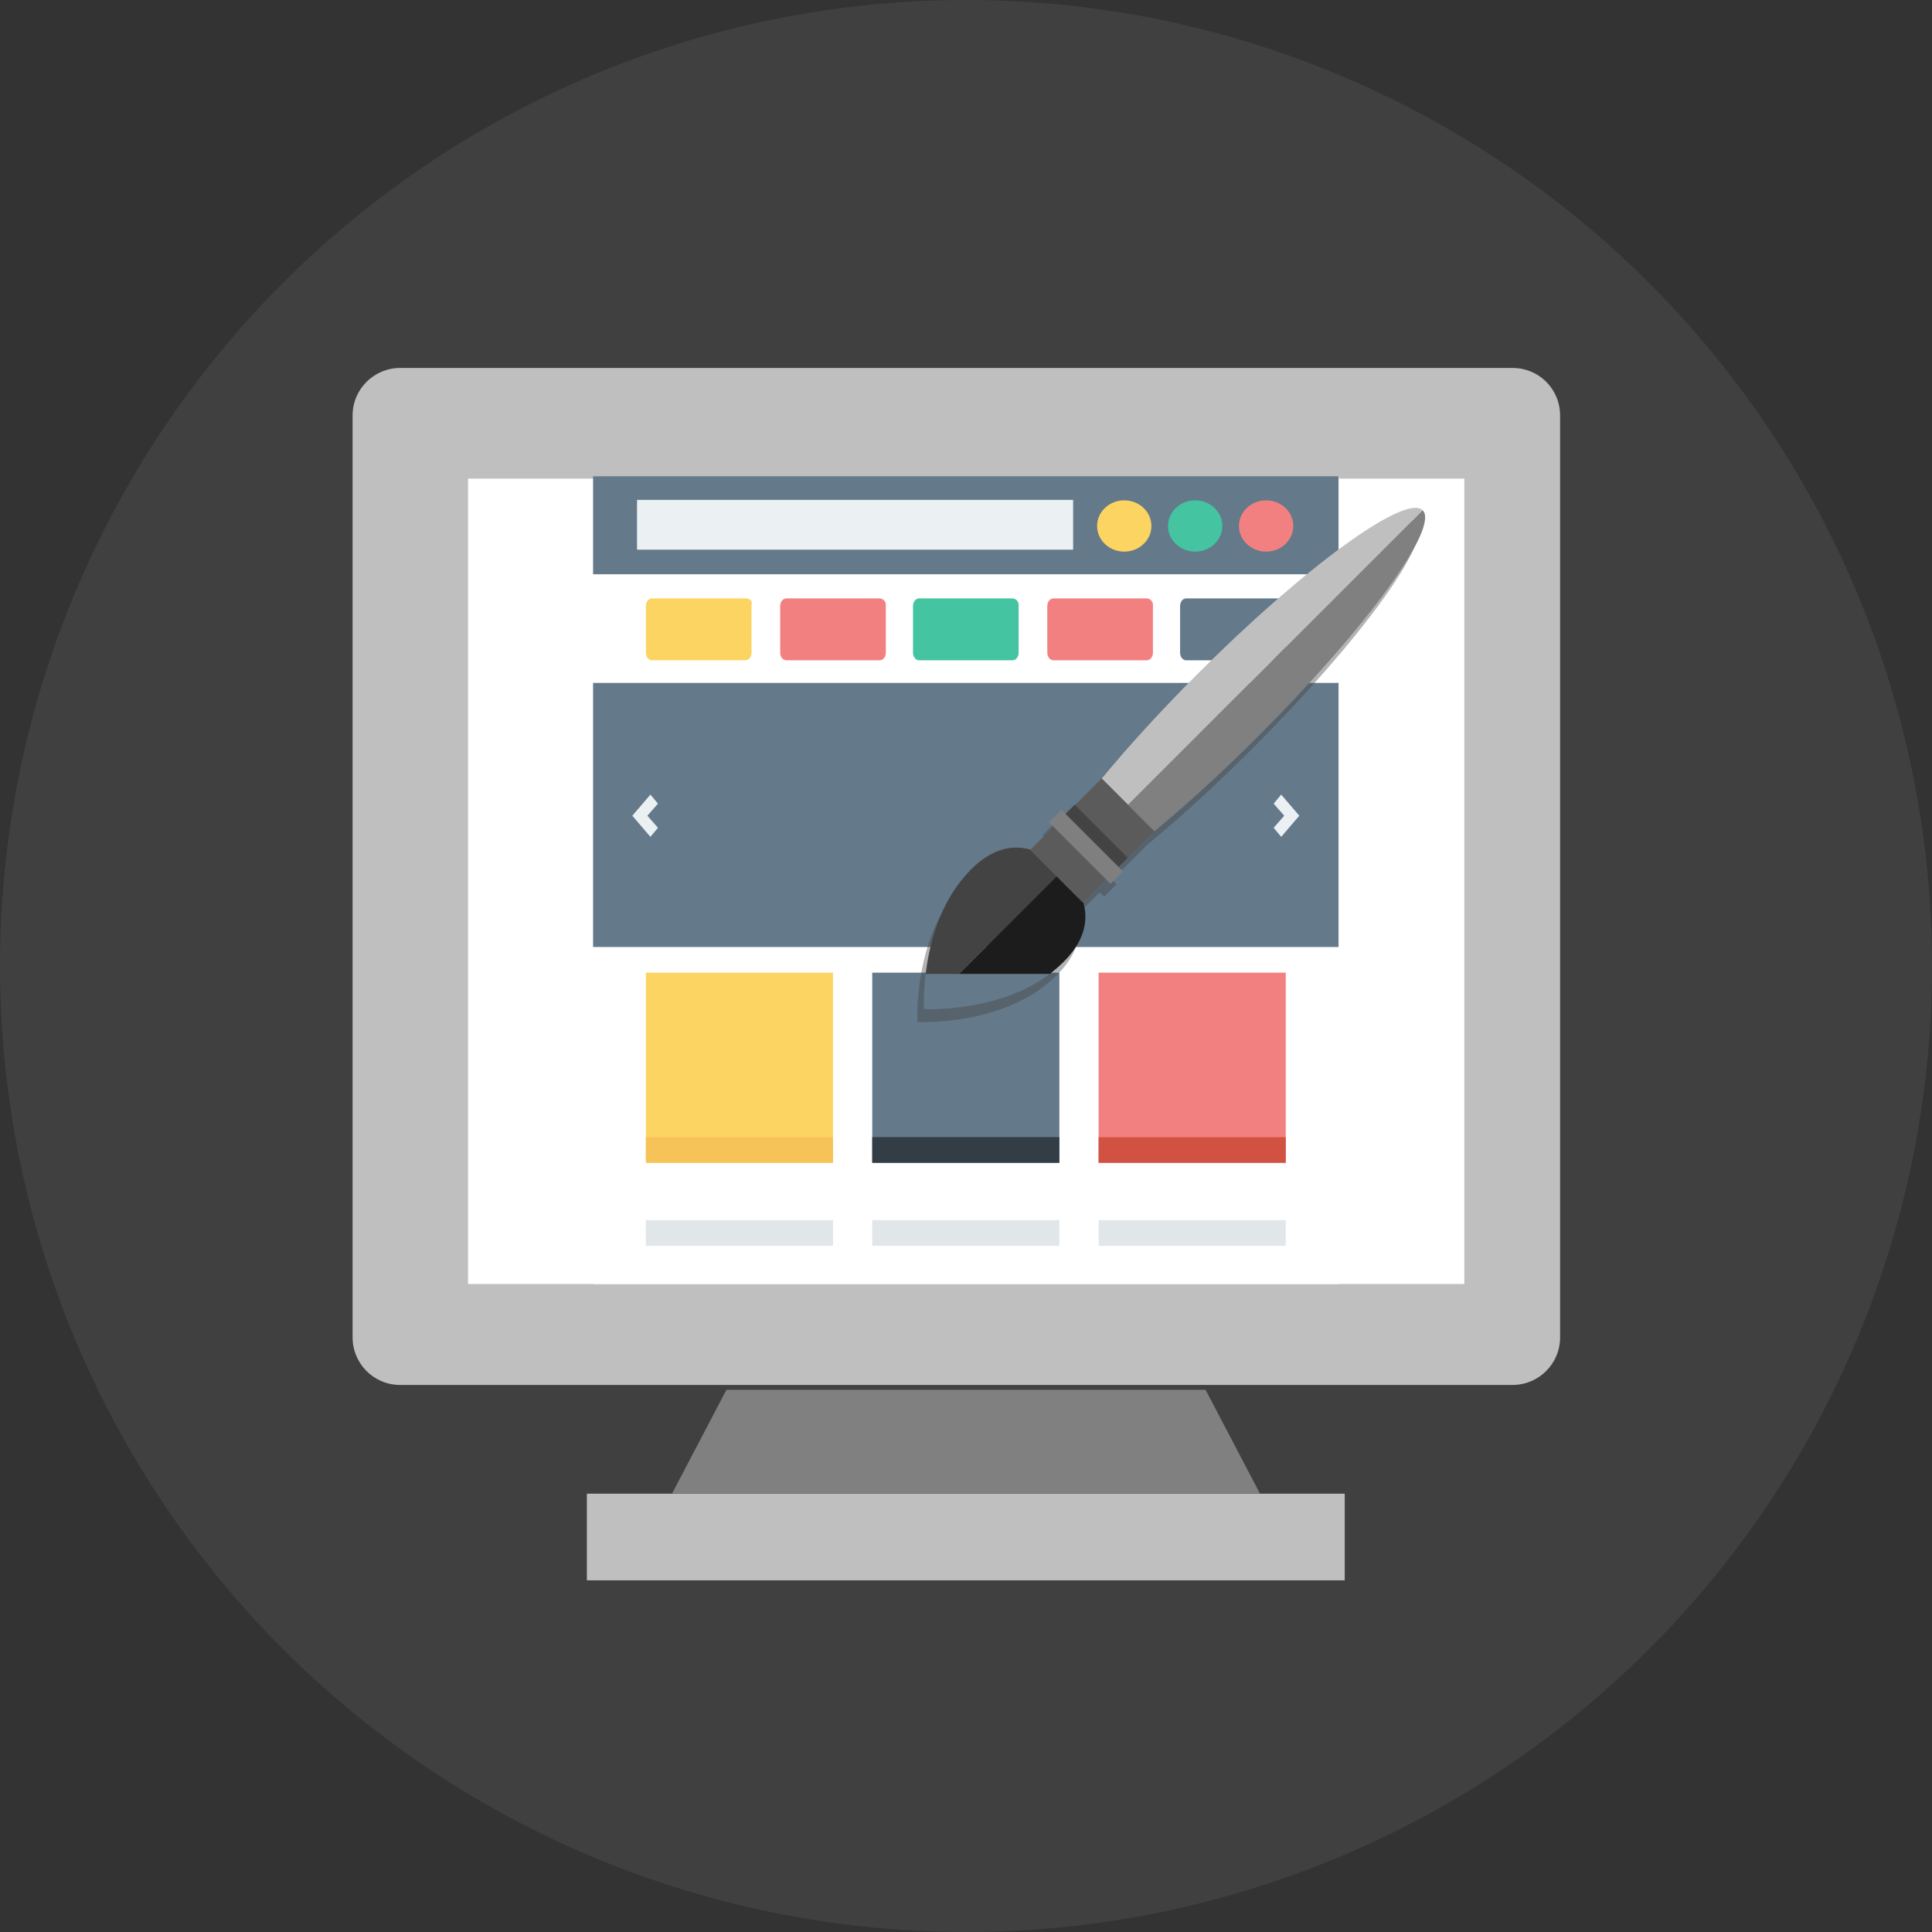 <?xml version="1.0" encoding="utf-8"?>
<!-- Generator: Adobe Illustrator 16.0.0, SVG Export Plug-In . SVG Version: 6.00 Build 0)  -->
<!DOCTYPE svg PUBLIC "-//W3C//DTD SVG 1.1//EN" "http://www.w3.org/Graphics/SVG/1.1/DTD/svg11.dtd">
<svg version="1.1" id="Layer_1" xmlns="http://www.w3.org/2000/svg" xmlns:xlink="http://www.w3.org/1999/xlink" x="0px" y="0px"
	 width="1200px" height="1200px" viewBox="0 0 1200 1200" enable-background="new 0 0 1200 1200" xml:space="preserve">
<rect x="0" y="0" width="1200" height="1200" fill="#333333" stroke="none"/>
<circle fill="#404040" cx="600" cy="600" r="600"/>
<path fill="#BFBFBF" d="M939.476,228.55H248.524c-16.19,0-29.523,13.095-29.523,29.524v488.571v84.047
	c0,16.191,13.095,29.525,29.523,29.525h690.952c16.19,0,29.524-13.096,29.524-29.525v-84.047V258.074
	C969,241.645,955.905,228.55,939.476,228.55z"/>
<rect x="290.714" y="297.283" fill="#FFFFFF" width="618.81" height="500.238"/>
<rect x="364.524" y="927.76" fill="#BFBFBF" width="470.714" height="53.809"/>
<polygon fill="#808080" points="782.619,927.76 748.809,863.236 451.19,863.236 417.381,927.76 "/>
<g>
	<rect x="368.603" y="295.764" fill="#FFFFFF" width="463.032" height="501.758"/>
</g>
<path fill="#FCD462" d="M463.033,371.687H404.92c-1.875,0-3.748,1.875-3.748,4.687v29.057c0,2.812,1.875,4.687,3.748,4.687h58.113
	c1.875,0,3.749-1.875,3.749-4.687v-29.996C467.719,373.56,465.845,371.687,463.033,371.687z"/>
<path fill="#F38081" d="M546.453,371.687H488.34c-1.875,0-3.748,1.875-3.748,4.687v29.057c0,2.812,1.875,4.687,3.748,4.687h58.113
	c1.876,0,3.749-1.875,3.749-4.687v-29.996C550.202,373.56,548.329,371.687,546.453,371.687z"/>
<path fill="#44C4A1" d="M628.937,371.687h-58.113c-1.875,0-3.748,1.875-3.748,4.687v29.057c0,2.812,1.875,4.687,3.748,4.687h58.113
	c1.875,0,3.75-1.875,3.75-4.687v-29.996C632.688,373.56,630.812,371.687,628.937,371.687z"/>
<path fill="#F38081" d="M712.359,371.687h-58.113c-1.875,0-3.749,1.875-3.749,4.687v29.057c0,2.812,1.876,4.687,3.749,4.687h58.113
	c1.875,0,3.749-1.875,3.749-4.687v-29.996C716.108,373.56,714.233,371.687,712.359,371.687z"/>
<g>
	<path fill="#64798A" d="M794.843,371.687h-58.114c-1.875,0-3.748,1.875-3.748,4.687v29.057c0,2.812,1.874,4.687,3.748,4.687h58.114
		c1.875,0,3.748-1.875,3.748-4.687v-29.996C798.591,373.56,796.716,371.687,794.843,371.687z"/>
	<rect x="368.365" y="424.177" fill="#64798A" width="463.032" height="164.03"/>
</g>
<g>
	<polygon fill="#EBF0F3" points="403.982,519.783 392.735,506.66 403.982,493.538 408.669,499.162 402.109,506.66 408.669,514.157 	
		"/>
	<polygon fill="#EBF0F3" points="795.779,519.783 807.027,506.66 795.779,493.538 791.092,499.162 797.655,506.66 791.092,514.157 	
		"/>
</g>
<rect x="401.17" y="604.139" fill="#FCD462" width="116.228" height="118.102"/>
<rect x="541.767" y="604.139" fill="#64798A" width="116.228" height="118.102"/>
<rect x="682.365" y="604.139" fill="#F38081" width="116.227" height="118.102"/>
<rect x="401.17" y="706.307" fill="#F6C358" width="116.228" height="15.936"/>
<rect x="541.767" y="706.307" fill="#323D45" width="116.228" height="15.936"/>
<rect x="682.365" y="706.307" fill="#D15241" width="116.227" height="15.936"/>
<g>
	<rect x="401.17" y="757.859" fill="#E1E6E9" width="116.228" height="15.934"/>
	<rect x="541.767" y="757.859" fill="#E1E6E9" width="116.228" height="15.934"/>
	<rect x="682.365" y="757.859" fill="#E1E6E9" width="116.227" height="15.934"/>
</g>
<rect x="368.365" y="295.764" fill="#64798A" width="463.032" height="60.925"/>
<rect x="395.669" y="310.48" fill="#EBF0F3" width="270.883" height="30.932"/>
<ellipse fill="#FCD462" cx="698.298" cy="326.696" rx="16.871" ry="15.934"/>
<ellipse fill="#44C4A1" cx="742.353" cy="326.696" rx="16.871" ry="15.934"/>
<ellipse fill="#F38081" cx="786.406" cy="326.696" rx="16.871" ry="15.934"/>
<g opacity="0.4">
	<g>
		<path fill="#404040" d="M570.928,613.008h20.69l64.223-64.224c0,0-29.396-36.215-63.125,6.508
			C578.392,573.44,572.944,596.43,570.928,613.008z"/>
		<path fill="#404040" d="M591.618,613.008h56.287c0.484-0.359,0.956-0.73,1.428-1.102c42.712-33.73,6.508-63.122,6.508-63.122
			L591.618,613.008z"/>
		<path fill="#404040" d="M696.643,507.984l183.021-183.019c-10.548-10.547-73.175,34.968-139.883,101.675
			c-22.77,22.77-43.064,45.065-59.512,64.972L696.643,507.984z"/>
		
			<rect x="651.263" y="498.78" transform="matrix(0.707 0.707 -0.707 0.707 572.464 -321.589)" fill="#404040" width="46.297" height="62.859"/>
		
			<rect x="643.53" y="528.605" transform="matrix(0.707 0.707 -0.707 0.707 574.045 -317.712)" fill="#404040" width="54.017" height="10.959"/>
		
			<rect x="653.837" y="523.253" transform="matrix(0.707 0.707 -0.707 0.707 571.193 -324.381)" fill="#404040" width="46.603" height="8.023"/>
		<path fill="#404040" d="M777.982,464.841c66.708-66.708,112.225-129.334,101.682-139.876L696.643,507.984l16.371,16.371
			C732.919,507.907,755.213,487.612,777.982,464.841z"/>
		<path fill="#404040" d="M570.928,613.008h76.978c-32.096,24.213-78.057,21.766-78.057,21.766S569.376,625.803,570.928,613.008z"/>
	</g>
</g>
<g>
	<g>
		<path fill="#434343" d="M574.929,605h20.69l64.223-64.224c0,0-29.396-36.215-63.125,6.508
			C582.393,565.432,576.945,588.422,574.929,605z"/>
		<path fill="#1C1C1C" d="M595.619,605h56.287c0.484-0.359,0.956-0.73,1.428-1.102c42.712-33.73,6.508-63.123,6.508-63.123
			L595.619,605z"/>
		<path fill="#BFBFBF" d="M700.644,499.976l183.021-183.019c-10.548-10.547-73.175,34.968-139.883,101.675
			c-22.77,22.77-43.064,45.065-59.512,64.972L700.644,499.976z"/>
		
			<rect x="655.264" y="490.771" transform="matrix(0.707 0.707 -0.707 0.707 567.98 -326.764)" fill="#5C5B5B" width="46.298" height="62.859"/>
		
			<rect x="647.531" y="520.597" transform="matrix(0.707 0.707 -0.707 0.707 569.554 -322.887)" fill="#807F7F" width="54.017" height="10.959"/>
		
			<rect x="657.838" y="515.244" transform="matrix(0.707 0.707 -0.707 0.707 566.702 -329.556)" fill="#434343" width="46.603" height="8.023"/>
		<path fill="#808080" d="M781.983,456.833c66.708-66.708,112.225-129.334,101.682-139.876L700.644,499.976l16.371,16.371
			C736.92,499.898,759.214,479.604,781.983,456.833z"/>
		<path fill="#64798A" d="M574.929,605h76.978c-32.096,24.213-78.057,21.766-78.057,21.766S573.377,617.795,574.929,605z"/>
	</g>
</g>
</svg>
